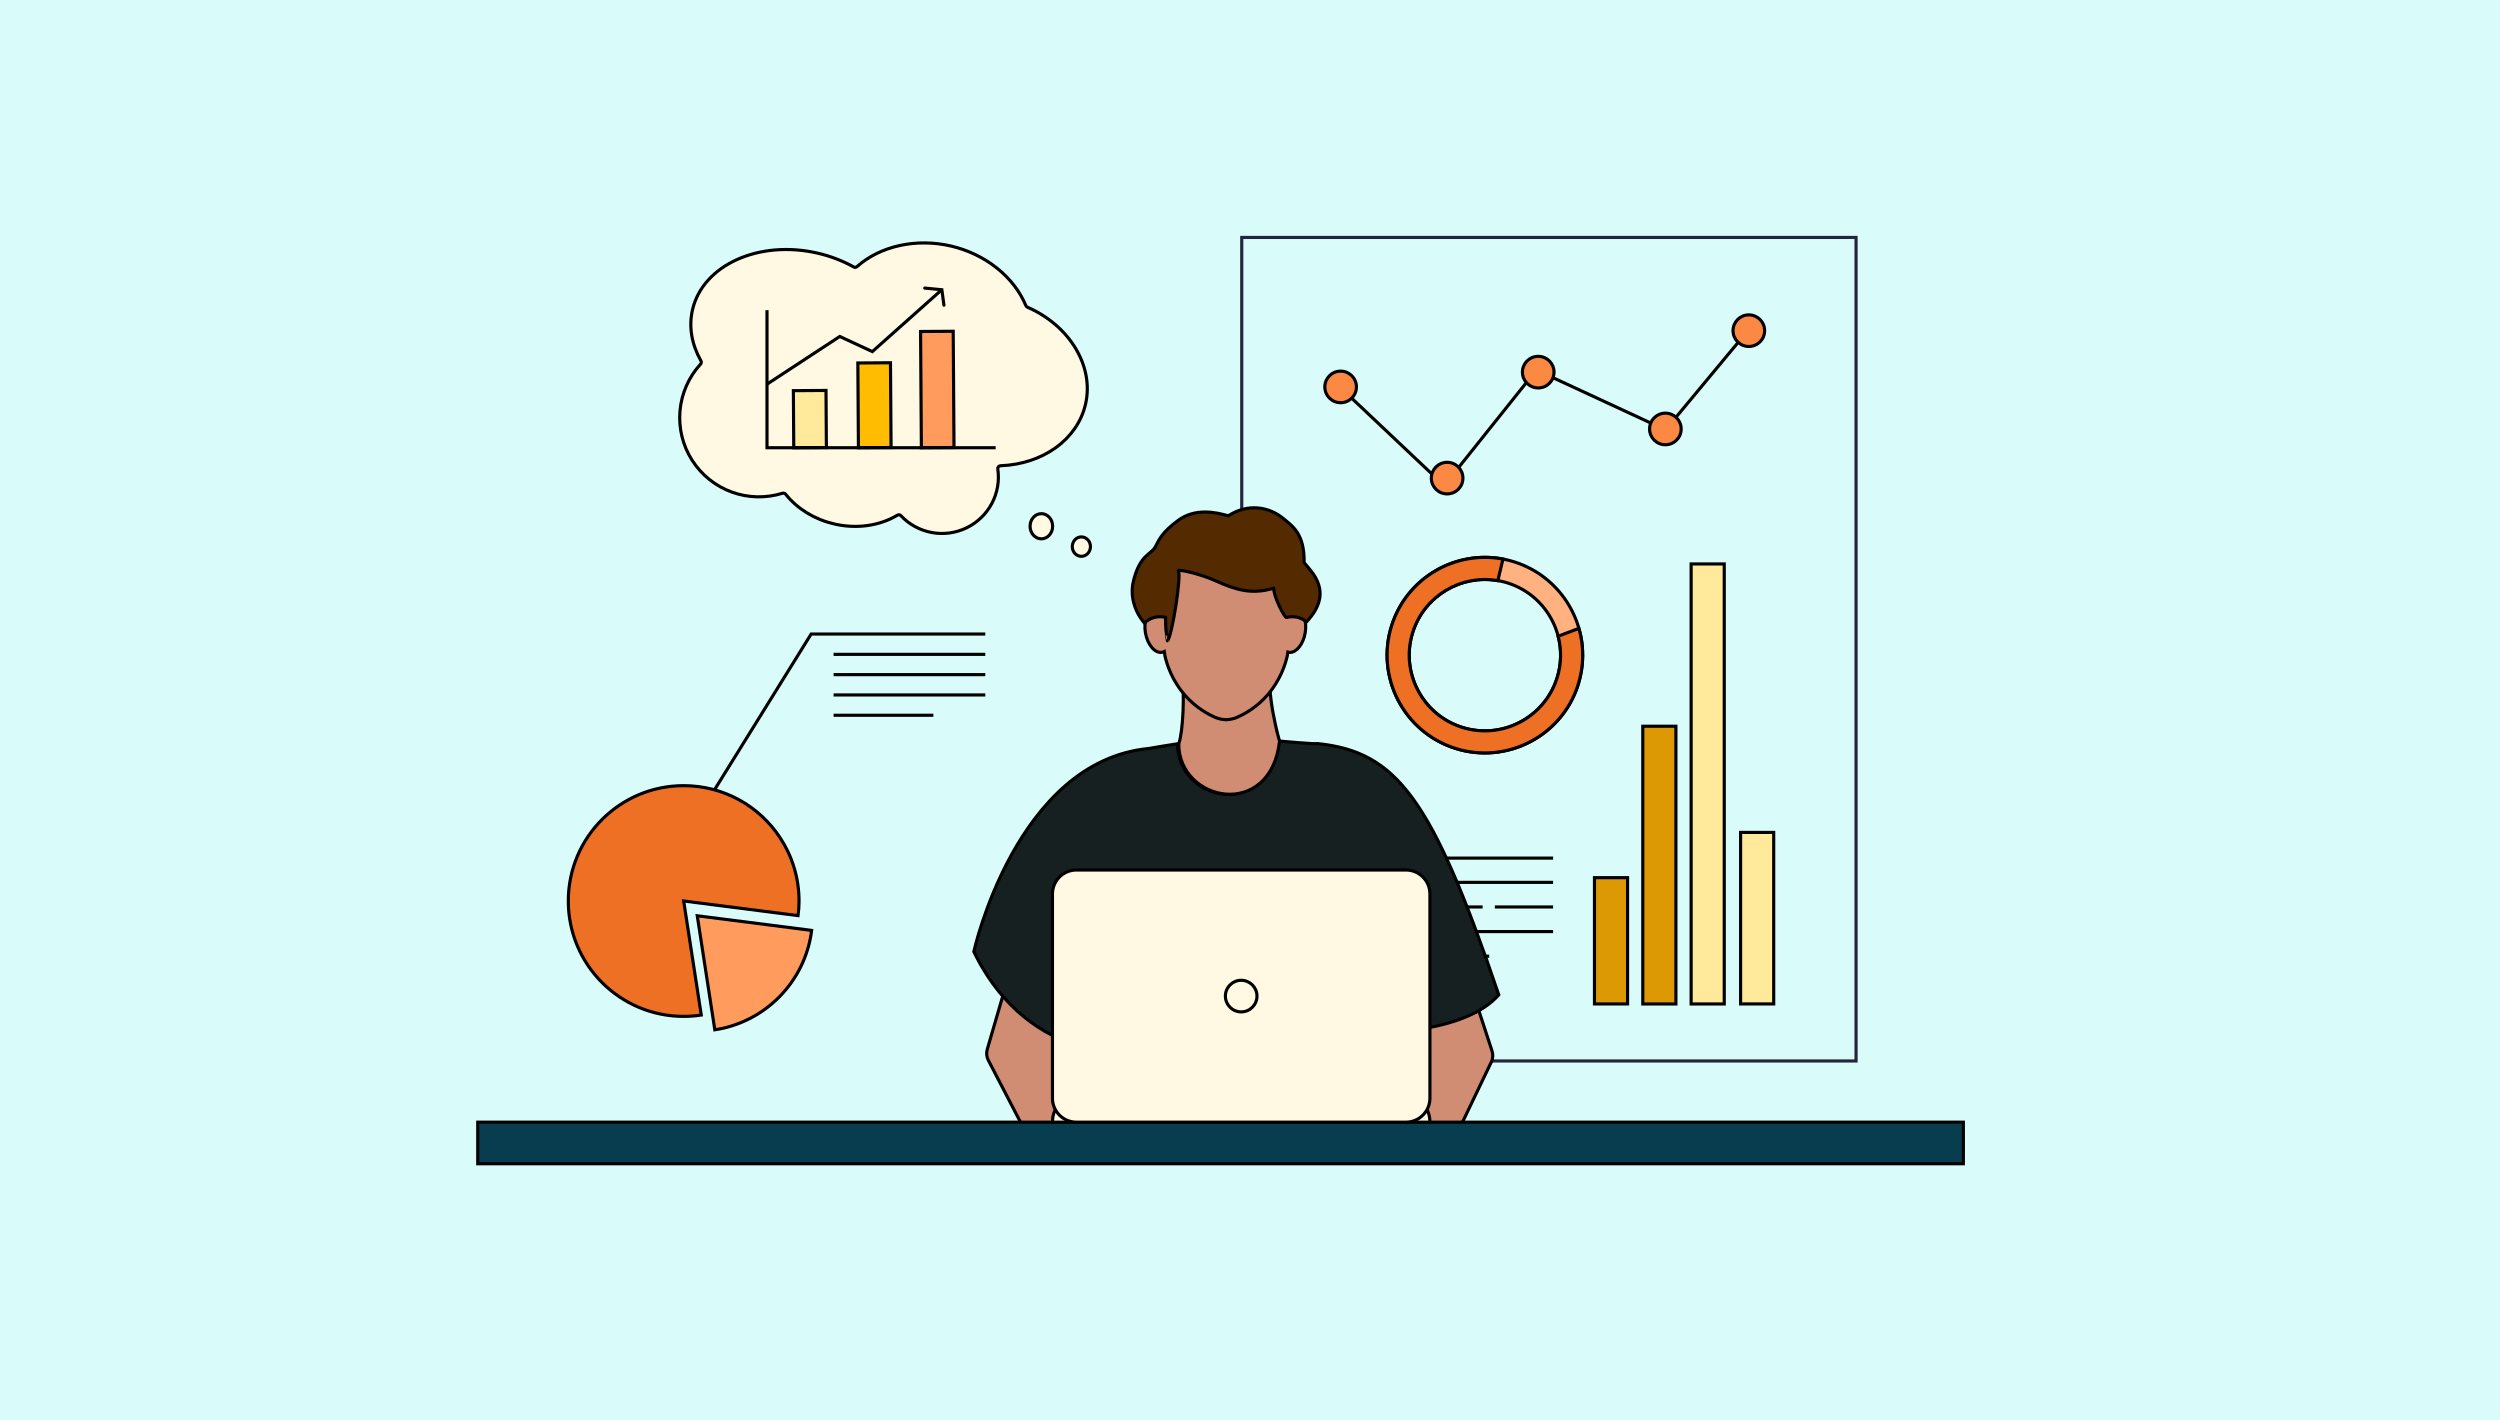 <svg xmlns="http://www.w3.org/2000/svg" xmlns:xlink="http://www.w3.org/1999/xlink" version="1.1" x="0px" y="0px" viewBox="0 0 792.93 450.42" xml:space="preserve"><rect x="0" y="0" width="792.93" height="450.42" fill="#808080" stroke="none"/> <g id="Background"> <rect x="-57.09" y="-63.6" fill="#D9FCFB" stroke="#000000" stroke-miterlimit="10" width="908.68" height="573.89"></rect> <rect x="393.85" y="75.31" fill="none" stroke="#24243D" stroke-miterlimit="10" width="194.84" height="261.2"></rect> <path fill="#D18C74" stroke="#000000" stroke-miterlimit="10" d="M460.74,362.43c4.09-8.53,8.17-17.06,12.27-25.6 c0.54-1.12,0.6-2.42,0.19-3.6c0-0.01,0-0.01-0.01-0.02c-6.2-18.96-12.38-37.93-18.6-56.89c-0.26-0.84-0.53-1.66-0.81-2.5 c-0.88-2.69-1.75-5.37-2.64-8.06l-0.22-0.66c-0.07-0.25-0.14-0.48-0.22-0.71l-0.28-0.74l-0.11-0.35 c-5.67,3.61-13.41,7.48-23.11,9.59c-2.67,0.59-5.22,0.99-7.63,1.23l-0.01,0c0.41,0.79,0.84,1.58,1.26,2.39 c3.83,7.27,7.65,14.55,11.48,21.82c1.17,2.22,2.36,4.46,3.53,6.69c1.33,2.54,2.68,5.1,4.02,7.64c3.12,5.93,6.24,11.85,9.36,17.78 c0.82,1.57,0.7,3.46-0.32,4.91c-8.7,12.31-13.81,12.9-22.51,25.22c-0.51,0.71-1.02,1.42-1.52,2.14 C423.23,365.02,459.49,365.02,460.74,362.43z"></path> <path fill="#D18C74" stroke="#000000" stroke-miterlimit="10" d="M326.56,361.48c-4.36-8.4-8.72-16.79-13.09-25.19 c-0.58-1.11-0.67-2.39-0.31-3.59c0-0.01,0-0.01,0.01-0.02c5.58-19.15,11.15-38.31,16.74-57.46c0.24-0.84,0.48-1.68,0.72-2.52 c0.79-2.71,1.58-5.43,2.37-8.14l0.2-0.67c0.06-0.25,0.13-0.49,0.2-0.72l0.26-0.75l0.1-0.35c5.79,3.42,13.65,7.04,23.41,8.84 c2.69,0.5,5.25,0.82,7.67,0.98l0.01,0c-0.39,0.8-0.79,1.61-1.18,2.43c-3.59,7.39-7.17,14.79-10.76,22.18 c-1.1,2.26-2.21,4.53-3.31,6.8c-1.25,2.59-2.51,5.18-3.77,7.77c-2.92,6.03-5.85,12.05-8.78,18.08c-0.77,1.59-0.59,3.48,0.48,4.89 c9.1,12.02,13.12,17.22,22.21,29.25c0.54,0.69,1.07,1.39,1.59,2.09C363.04,367.62,327.89,364.03,326.56,361.48z"></path> <g> <polyline fill="none" stroke="#000000" stroke-miterlimit="10" points="312.51,201.1 264.39,201.1 257.27,201.1 215.76,268.01 "></polyline> <line fill="none" stroke="#000000" stroke-miterlimit="10" x1="264.39" y1="207.54" x2="312.51" y2="207.54"></line> <line fill="none" stroke="#000000" stroke-miterlimit="10" x1="264.39" y1="213.98" x2="312.51" y2="213.98"></line> <line fill="none" stroke="#000000" stroke-miterlimit="10" x1="264.39" y1="220.42" x2="312.51" y2="220.42"></line> <line fill="none" stroke="#000000" stroke-miterlimit="10" x1="264.39" y1="226.86" x2="296.04" y2="226.86"></line> </g> <g> <line fill="none" stroke="#000000" stroke-miterlimit="10" x1="433.4" y1="279.86" x2="492.6" y2="279.86"></line> <line fill="none" stroke="#000000" stroke-miterlimit="10" x1="433.4" y1="272.17" x2="492.6" y2="272.17"></line> <path fill="none" stroke="#000000" stroke-miterlimit="10" d="M474.12,287.67c6.16,0,12.32,0,18.48,0"></path> <path fill="none" stroke="#000000" stroke-miterlimit="10" d="M433.4,287.67c11.22,0,25.63,0,36.85,0"></path> <line fill="none" stroke="#000000" stroke-miterlimit="10" x1="433.4" y1="295.47" x2="492.6" y2="295.47"></line> <line fill="none" stroke="#000000" stroke-miterlimit="10" x1="433.4" y1="303.28" x2="472.33" y2="303.28"></line> </g> <polyline fill="none" stroke="#000000" stroke-miterlimit="10" points="554.33,104.93 528.25,136.34 487.31,117.36 458.05,154.01 423.08,120.97 "></polyline> <rect x="505.72" y="278.37" fill="#DD9903" stroke="#000000" stroke-miterlimit="10" width="10.5" height="40.05"></rect> <rect x="521.05" y="230.34" fill="#DD9903" stroke="#000000" stroke-miterlimit="10" width="10.5" height="88.09"></rect> <rect x="552.07" y="264.02" fill="#FFE99A" stroke="#000000" stroke-miterlimit="10" width="10.5" height="54.4"></rect> <rect x="536.38" y="178.87" fill="#FFE99A" stroke="#000000" stroke-miterlimit="10" width="10.5" height="139.56"></rect> <path fill="#FF9C5D" stroke="#000000" stroke-miterlimit="10" d="M221.15,290.46l36.28,4.64c-2.03,16.19-14.65,29.08-30.71,31.53 L221.15,290.46z"></path> <path fill="#ED7024" stroke="#000000" stroke-miterlimit="10" d="M253.43,285.78c0-7.47-2.25-14.43-6.09-20.21 c-6.55-9.88-17.76-16.38-30.5-16.38c-20.21,0-36.59,16.38-36.59,36.59c0,20.21,16.38,36.59,36.59,36.59c1.89,0,3.76-0.15,5.58-0.43 l-5.58-36.17l36.28,4.64C253.33,288.89,253.43,287.35,253.43,285.78z"></path> <path fill="#FC8943" stroke="#000000" stroke-miterlimit="10" d="M464,151.64c0,2.77-2.24,5.01-5.01,5.01 c-2.77,0-5.01-2.24-5.01-5.01c0-2.77,2.24-5.01,5.01-5.01C461.75,146.63,464,148.88,464,151.64z"></path> <path fill="#FC8943" stroke="#000000" stroke-miterlimit="10" d="M430.22,122.72c0,2.77-2.24,5.01-5.01,5.01 c-2.77,0-5.01-2.24-5.01-5.01c0-2.77,2.24-5.01,5.01-5.01C427.98,117.72,430.22,119.96,430.22,122.72z"></path> <path fill="#FC8943" stroke="#000000" stroke-miterlimit="10" d="M492.89,118.03c0,2.77-2.24,5.01-5.01,5.01 c-2.77,0-5.01-2.24-5.01-5.01c0-2.77,2.24-5.01,5.01-5.01C490.64,113.02,492.89,115.27,492.89,118.03z"></path> <path fill="#FC8943" stroke="#000000" stroke-miterlimit="10" d="M533.22,136.05c0,2.77-2.24,5.01-5.01,5.01 c-2.77,0-5.01-2.24-5.01-5.01c0-2.77,2.24-5.01,5.01-5.01C530.97,131.04,533.22,133.28,533.22,136.05z"></path> <path fill="#FC8943" stroke="#000000" stroke-miterlimit="10" d="M559.69,104.88c0,2.77-2.24,5.01-5.01,5.01 c-2.77,0-5.01-2.24-5.01-5.01c0-2.77,2.24-5.01,5.01-5.01C557.45,99.87,559.69,102.11,559.69,104.88z"></path> </g> <g id="GRAPHICS"> <g> <path fill="#FFB180" stroke="#000000" stroke-miterlimit="10" d="M480.41,178.25c16.29,5.21,25.31,22.7,20.1,38.99 s-22.7,25.31-38.99,20.1c-16.29-5.21-25.31-22.7-20.1-38.99S464.12,173.04,480.41,178.25z M478.28,184.93 c-12.61-4.03-26.15,2.95-30.18,15.56s2.95,26.15,15.56,30.18c12.61,4.03,26.15-2.95,30.18-15.56S490.89,188.96,478.28,184.93z"></path> </g> <g> <path fill="#ED7024" stroke="#000000" stroke-miterlimit="10" d="M476.7,177.32c-15.16-2.87-30.46,5.98-35.28,21.03 c-5.21,16.29,3.81,33.79,20.1,38.99c16.29,5.21,33.79-3.81,38.99-20.1c1.93-6.05,1.91-12.25,0.27-17.94l-6.58,2.49 c1.11,4.25,1.07,8.84-0.36,13.32c-4.03,12.61-17.58,19.59-30.18,15.56c-12.61-4.03-19.59-17.58-15.56-30.18 c3.69-11.54,15.35-18.37,26.97-16.33l1.57-6.57L476.7,177.32z"></path> </g> </g> <g id="PHOTO"> <path fill="#162020" stroke="#000000" stroke-miterlimit="10" d="M357.53,362.83l-0.88-6.07l-1.49-30.45l-0.95-19.48l-8.28,18.29 l-2.98,6.58c0,0-4.01-0.65-9.6-3.54c-2.66-1.37-5.66-3.25-8.76-5.8c-5.19-4.27-10.64-10.43-15.11-19.29 c-0.19-0.42-0.4-0.84-0.61-1.25c0,0,13.31-60.33,55.48-64.42c0.78-0.08,8.37-1.46,9.14-1.53c0,0.01-0.01,0.01-0.01,0.03 c0,18.5,28.9,24.36,31.94-0.89c0,0,12.4,1.14,12.29,0.81c25.3,2.58,36.46,17.28,57.66,79.72c-0.31,0.35-0.64,0.7-0.97,1.03 c-1.52,1.5-3.3,2.81-5.26,3.93c-0.01-0.01-0.01,0-0.01,0c-8.12,4.66-19.21,6.28-26.77,6.83c-5.03,0.37-8.5,0.26-8.5,0.26 l0.32,29.28l0.21,3.93"></path> <path fill="#804F52" stroke="#000000" stroke-miterlimit="10" d="M373.54,175.26c-0.25,0.46-0.5,0.9-0.73,1.36 c-0.03,0.03-0.04,0.07-0.07,0.09C373,176.21,373.26,175.73,373.54,175.26z"></path> <path fill="#D18C74" stroke="#000000" stroke-miterlimit="10" d="M406.62,211.38v0.04c0,0.01-0.01,0.01-0.01,0.03 c-3.59,8.99-10.13,15.01-17.6,15.01c-5.9,0-11.21-3.75-14.96-9.74c-0.52-0.85-1.02-1.74-1.49-2.68c0-0.01-0.01-0.03-0.01-0.04 c0,0,6.47-2.18,13.77-3.97h0.01c4.74-1.15,9.83-2.14,13.73-2.25h0.07c2.58-0.07,4.65,0.26,5.72,1.19c0.08,0.07,0.13,0.12,0.2,0.18 c0.14,0.16,0.27,0.33,0.38,0.52C406.66,210.15,406.74,210.71,406.62,211.38z"></path> <path fill="#D18C74" stroke="#000000" stroke-miterlimit="10" d="M405.85,235.02c-2.87,25.25-31.99,19.38-31.99,0.89 c0-0.01,0.01-0.01,0.01-0.03c1.38-3.58,1.94-16.8,0.92-21.84c0.39,0.94,0.8,1.83,1.23,2.68c3.1,5.99,7.49,9.74,12.37,9.74 c6.18,0,11.58-6.02,14.55-15.01c-0.04,0.3-0.08,0.6-0.11,0.91c-0.04,0.46-0.09,0.93-0.1,1.41c-0.02,0.21-0.03,0.43-0.03,0.65v0.17 c-0.13,5.13,0.87,10.95,1.79,15.06c0.02,0.1,0.04,0.21,0.06,0.31c0.05,0.23,0.11,0.47,0.16,0.69c0.06,0.27,0.12,0.5,0.15,0.64 c0.01,0.07,0.03,0.13,0.04,0.2c0,0.01,0,0.03,0,0.03h0.01c0.32,1.38,0.62,2.43,0.77,3C405.8,234.85,405.85,235.02,405.85,235.02z"></path> <path fill="#BB7B60" stroke="#000000" stroke-miterlimit="10" d="M406.61,211.45c-3.59,8.99-10.13,15.01-17.6,15.01 c-5.9,0-11.21-3.75-14.96-9.74l29.57-8.68c0.94,0.2,1.71,0.5,2.23,0.94c0.08,0.07,0.13,0.12,0.2,0.18 c0.14,0.16,0.27,0.33,0.38,0.52c0.25,0.47,0.33,1.03,0.2,1.7v0.04C406.62,211.43,406.61,211.43,406.61,211.45z"></path> <path fill="#D18C74" stroke="#000000" stroke-miterlimit="10" d="M373.54,175.26c-0.25,0.46-0.5,0.9-0.73,1.36 c-0.03,0.03-0.04,0.07-0.07,0.09C373,176.21,373.26,175.73,373.54,175.26z"></path> <path fill="#D18C74" stroke="#000000" stroke-miterlimit="10" d="M409.52,195.56c0,0.94-0.03,1.87-0.09,2.78v0.01 c-0.08,1.49-0.23,2.94-0.47,4.36v0.01c-0.22,1.44-0.51,2.83-0.86,4.18c-0.42,1.55-0.9,3.05-1.47,4.48v0.04 c0,0.01-0.01,0.01-0.01,0.03c-3.59,8.99-10.13,15.01-17.6,15.01c-5.9,0-11.21-3.75-14.96-9.74c-0.52-0.85-1.02-1.74-1.49-2.68 c0-0.01-0.01-0.03-0.01-0.04c-1.07-2.15-1.96-4.53-2.61-7.07c-0.18-0.63-0.33-1.27-0.46-1.91c-0.17-0.73-0.3-1.46-0.42-2.22 c-0.24-1.46-0.4-2.98-0.5-4.52v-0.01c-0.01-0.29-0.03-0.57-0.04-0.86c-0.03-0.61-0.04-1.23-0.04-1.85c0-0.51,0.01-1.02,0.03-1.51 c1.67,0.47,3.09,1.54,3.99,2.98c2.53-7.7,1.45-18.84,0.3-20.4c0.78-0.21,1.57-0.22,2.39-0.08c0.1,0.09,0.23,0.17,0.38,0.22 c3.58,1.36,6.19,4.4,8.71,7.34c3.43,4.02,6.96,8.15,12.94,8.15c0.91,0,1.88-0.1,2.91-0.31c0.67-0.13,1.08-0.77,0.95-1.42 c-0.13-0.67-0.76-1.08-1.42-0.95c-5.99,1.2-9.25-2.08-12.77-6.15c5.01,3.29,10.95,6.16,18.33,4.43c-0.33,2.57,0.82,5.73,2.44,7.07 c0.56-0.38,1.17-0.67,1.83-0.85C409.51,194.55,409.52,195.05,409.52,195.56z"></path> <path fill="#804F52" stroke="#000000" stroke-miterlimit="10" d="M409.52,195.56c-0.64,0.08-1.28-0.17-1.85-0.65 c0.56-0.38,1.17-0.67,1.83-0.85C409.51,194.55,409.52,195.05,409.52,195.56z"></path> <rect x="151.53" y="355.92" fill="#083D4F" stroke="#000000" stroke-miterlimit="10" width="471.19" height="13.19"></rect> <g id="PC_2_"> <path fill="#FFF8E2" stroke="#000000" stroke-miterlimit="10" d="M444.72,347.03H342.61c-4.86,0-8.8,3.94-8.8,8.8v0.09h119.72 v-0.09C453.52,350.97,449.58,347.03,444.72,347.03z"></path> <path fill="#FFF8E2" stroke="#000000" stroke-miterlimit="10" d="M445.93,355.92H341.41c-4.2,0-7.6-3.4-7.6-7.6v-64.78 c0-4.2,3.4-7.6,7.6-7.6h104.52c4.2,0,7.6,3.4,7.6,7.6v64.78C453.52,352.52,450.12,355.92,445.93,355.92z"></path> <path fill="#FFF8E2" stroke="#000000" stroke-miterlimit="10" d="M398.68,315.93c0,2.77-2.24,5.01-5.01,5.01 c-2.77,0-5.01-2.24-5.01-5.01c0-2.77,2.24-5.01,5.01-5.01C396.43,310.92,398.68,313.16,398.68,315.93z"></path> </g> <path fill="#D18C74" stroke="#000000" stroke-miterlimit="10" d="M413.66,202.05c-0.99,3.35-3.25,5.36-5.19,4.78 c-0.06,0.41-0.12,0.81-0.18,1.22c-0.54,2.34-2.14,7.96-6.89,13.05c-0.34,0.37-0.69,0.72-1.05,1.07c-0.69,0.65-1.38,1.24-2.05,1.79 c-2.03,1.6-4.06,2.73-5.86,3.52c-1.13,0.5-2.34,0.77-3.55,0.79c-1.21-0.02-2.42-0.29-3.56-0.79c-1.8-0.79-3.83-1.92-5.85-3.52 c-0.68-0.54-1.36-1.14-2.05-1.79c-0.36-0.36-0.72-0.7-1.05-1.07c-4.75-5.09-6.35-10.7-6.89-13.05c-0.07-0.47-0.14-0.95-0.21-1.42 c-0.02,0.01-0.04,0.02-0.05,0.03c-2.03,1.04-4.55-1.02-5.62-4.61c-1.07-3.59-0.29-7.35,1.74-8.39c0.65-0.33,1.35-0.35,2.04-0.09 c-0.61-4.18-1.21-8.36-1.82-12.54c2.36-11.16,10.98-17.28,20.7-17.52c0.88-0.02,4.37-0.02,5.26,0c9.72,0.25,18.34,6.36,20.7,17.52 c-0.6,4.13-1.21,8.25-1.8,12.39c0.51-0.08,1.02-0.01,1.5,0.24C413.95,194.7,414.73,198.45,413.66,202.05z"></path> <path fill="#542A00" stroke="#000000" stroke-linecap="round" stroke-linejoin="round" stroke-miterlimit="10" d="M414.38,197.26 c-1.17-1.03-2.76-1.65-4.51-1.65c-0.65,0-1.27,0.09-1.85,0.24c-0.61,0.16-4.29-7.11-3.99-9.3c-6.9,2.07-11.77,0.7-18.7-2.43 c-4.63-2.09-11.37-3.57-11.6-3.15c0.02-0.02-0.02,0.06,0,0.04c1.07,1.33-2.03,21.09-3.46,22.23c-0.01,0.01-0.4-2.49-0.49-3.8 c-0.02-0.24-0.04-0.49-0.05-0.74c-0.02-0.52-0.04-1.04-0.04-1.58c0-0.43,0-0.87,0.01-1.3c-0.56-0.14-1.16-0.22-1.77-0.22 c-1.96,0-3.73,0.79-4.94,2.04c-3.49-4.1-4.49-9.02-3.56-13.08c2.01-8.71,5.75-8.7,6.98-11.09c1.23-2.39,2.19-4.69,7.32-8.46 c5.3-3.9,11.85-2.6,15.83-1.4c6.31-4.1,13.01-2.88,17.55,0.91c2.72,2.27,6.69,4.69,6.52,13.92 C415.95,181.36,423.32,187.76,414.38,197.26z"></path> <path fill="#FFF8E2" stroke="#000000" stroke-miterlimit="10" d="M248.7,156.43c0.18,0.05,0.35,0.15,0.46,0.3 c3.71,4.65,9.19,8.01,15.44,9.46c7.06,1.64,14.36,0.62,20.04-2.79c0.17-0.1,0.37-0.14,0.57-0.12c0.2,0.03,0.38,0.12,0.52,0.27 c2.6,2.78,6.02,4.65,9.77,5.35c3.74,0.7,7.61,0.18,11.04-1.47c3.43-1.65,6.24-4.36,8.03-7.72c1.79-3.36,2.45-7.2,1.9-10.97 c-0.02-0.12-0.01-0.25,0.02-0.37c0.03-0.12,0.09-0.23,0.17-0.32c0.08-0.09,0.18-0.17,0.29-0.23c0.11-0.05,0.23-0.08,0.35-0.09 c13.57-0.52,24.42-8.38,27-19.53c2.78-11.98-4.99-24.92-18.46-30.78c-0.21-0.09-0.38-0.26-0.46-0.47 c-3.75-9.14-12.88-16.4-23.82-18.93c-10.94-2.53-22.37-0.03-29.75,6.55c-0.14,0.12-0.31,0.2-0.49,0.22 c-0.18,0.02-0.36-0.02-0.52-0.11c-3.59-1.98-7.44-3.46-11.44-4.38c-18.61-4.31-36.43,3.74-39.72,17.95 c-1.23,5.31-0.3,10.91,2.68,16.2c0.09,0.16,0.13,0.35,0.11,0.54c-0.02,0.19-0.1,0.36-0.23,0.5c-3.74,4.07-6.03,9.26-6.52,14.77 c-0.49,5.51,0.85,11.02,3.82,15.68c2.96,4.67,7.38,8.22,12.58,10.12c5.19,1.9,10.86,2.03,16.14,0.37 C248.37,156.4,248.54,156.39,248.7,156.43"></path> <polyline fill="none" stroke="#000000" stroke-miterlimit="10" points="298.47,92.1 276.68,111.52 266.35,106.72 243.27,121.85 "></polyline> <rect x="251.69" y="123.87" transform="matrix(1 -6.859786e-03 6.859786e-03 1 -0.906 1.765)" fill="#FFE99A" stroke="#000000" stroke-miterlimit="10" width="10.35" height="18.11"></rect> <rect x="272.17" y="115.09" transform="matrix(1 -6.859667e-03 6.859667e-03 1 -0.875 1.905)" fill="#FFBC00" stroke="#000000" stroke-miterlimit="10" width="10.35" height="26.88"></rect> <rect x="292.1" y="105.1" transform="matrix(1 -6.859667e-03 6.859667e-03 1 -0.84 2.042)" fill="#FF9C5D" stroke="#000000" stroke-miterlimit="10" width="10.35" height="36.87"></rect> <ellipse fill="#FFF8E2" stroke="#000000" stroke-miterlimit="10" cx="330.29" cy="166.91" rx="3.58" ry="3.99"></ellipse> <ellipse fill="#FFF8E2" stroke="#000000" stroke-miterlimit="10" cx="342.98" cy="173.37" rx="2.88" ry="3.08"></ellipse> <polyline fill="none" stroke="#000000" stroke-miterlimit="10" points="243.27,98.38 243.27,142.01 315.79,142.01 "></polyline> <polyline fill="none" stroke="#000000" stroke-linecap="round" stroke-miterlimit="10" points="293.3,91.37 298.73,91.9 299.39,96.8 "></polyline> </g> </svg>